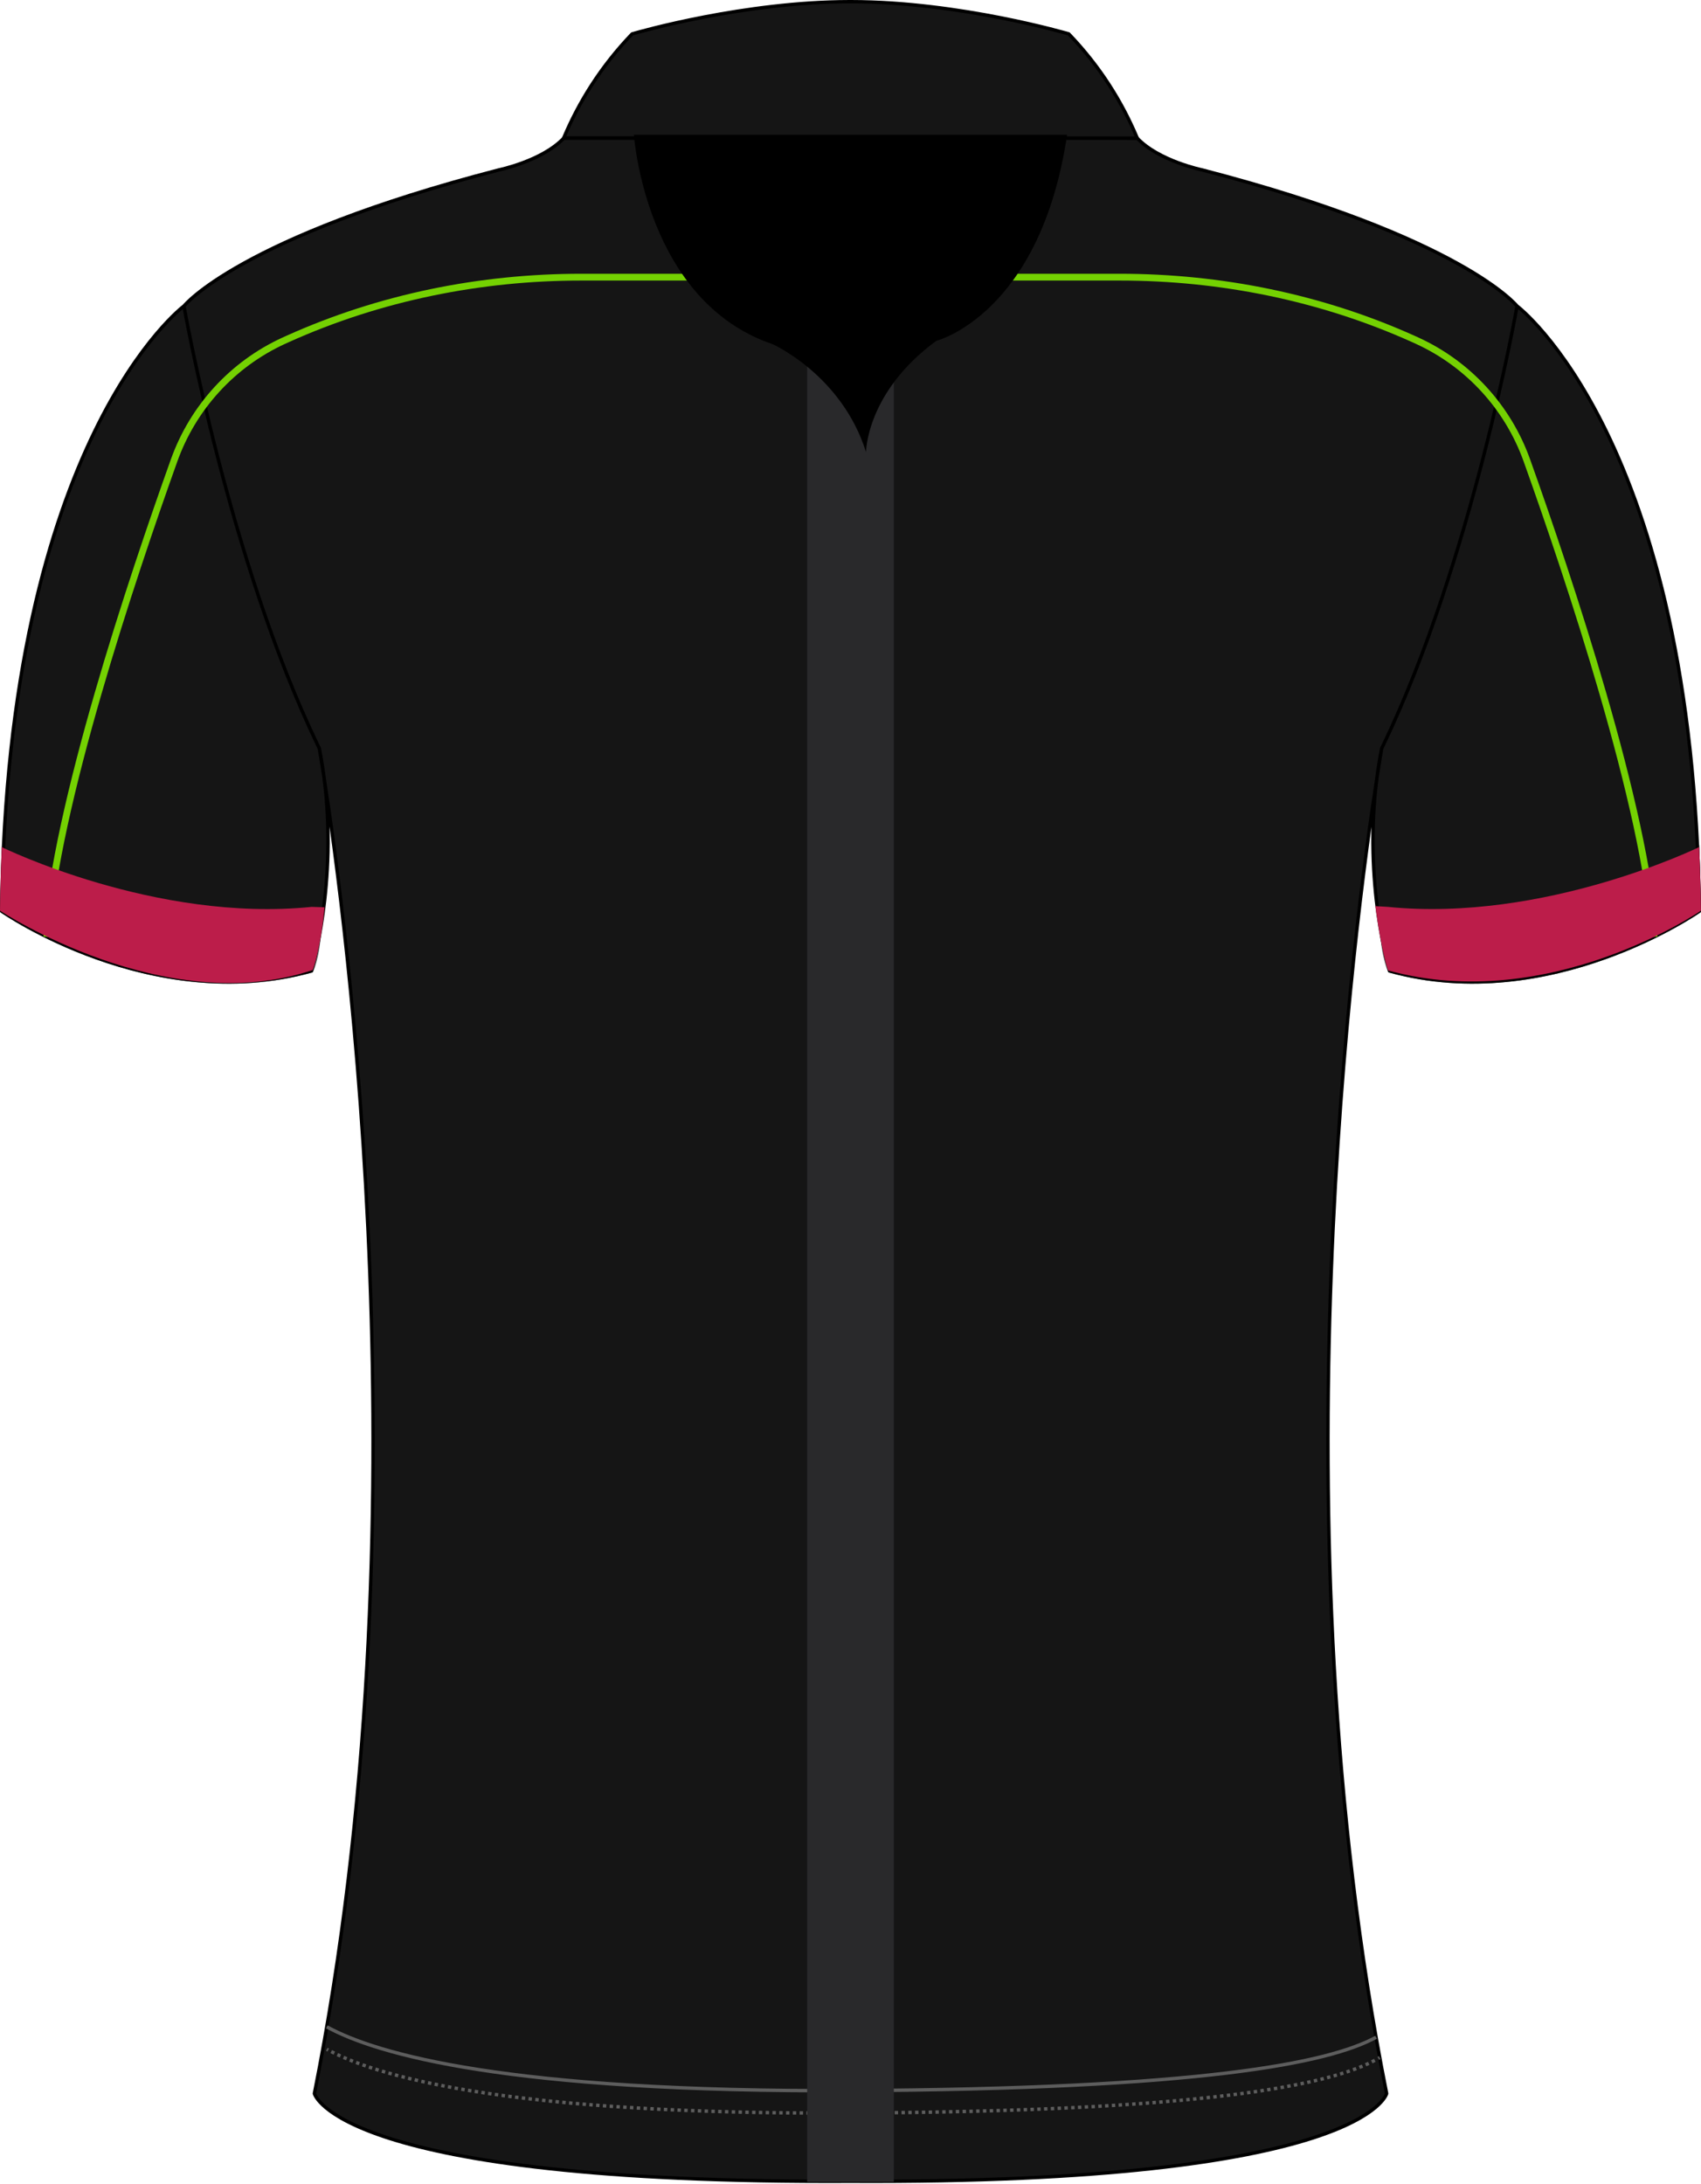 <?xml version="1.0" encoding="utf-8"?>
<!-- Generator: Adobe Illustrator 19.1.0, SVG Export Plug-In . SVG Version: 6.00 Build 0)  -->
<svg version="1.1" id="Layer_1" xmlns="http://www.w3.org/2000/svg" xmlns:xlink="http://www.w3.org/1999/xlink" x="0px" y="0px"
	 viewBox="0 0 501.01 643" style="enable-background:new 0 0 501.01 643;" xml:space="preserve">
<style type="text/css">
	<![CDATA[
	@font-face{font-family:'codaheavy';src:url('/fonts/coda-heavy-webfont.woff') format('woff')}
	text{font-family:Impact,codaheavy,sans-serif}
	.Number.fill{fill:#000}
	.NumberOutline.stroke{fill:none;stroke:#777;stroke-width:2.5}
	.Colour1.fill{fill:#151515;}
	.Colour2.fill{fill:#74D102;}
	.Colour3.fill{fill:#29292B;}
	.Lines1.stroke{fill:none;stroke:#74D102;stroke-width:2;stroke-miterlimit:10;}
	.ArmTrim.fill{fill:#BC1D4A;}
	.Collar.fill{fill:#151515;}
	.st0{fill:none;stroke:#5D5D5D;stroke-miterlimit:10;}
	.st1{fill:none;stroke:#000000;stroke-linecap:round;stroke-linejoin:round;}
	.st2{fill:none;stroke:#5D5D5D;stroke-miterlimit:10;stroke-dasharray:1,1;}
	.st3{fill:none;stroke:#5D5D5D;stroke-miterlimit:10;stroke-dasharray:1;}
	]]>
</style>
<path class="Colour1 fill" d="M250.5,642.29c-151.65,0.75-157.91-25.83-157.91-25.83c38.04-190.68,1.45-396.08,1.45-396.08
	C67.46,165.72,54.18,90.1,54.18,90.1s16.14-20.22,92.72-40.06c0,0,12.76-2.62,19.14-9.36h168.92c6.38,6.74,19.14,9.36,19.14,9.36
	c76.58,19.84,92.72,40.06,92.72,40.06s-13.28,75.62-39.86,130.28c0,0-36.59,205.4,1.45,396.08
	C408.41,616.46,402.15,643.04,250.5,642.29"/>
<g>
	<path class="st0" d="M407.13,267.3c-0.89,12.24,2.16,18.6,2.16,18.6c47.3,13.1,91.22-17.6,91.22-17.6
		c-0.07-6.45-0.25-12.69-0.52-18.72c0,0-45.27,22.27-91.25,17.59L407.13,267.3z"/>
	<path class="st0" d="M93.94,267.3c0.89,12.24-2.16,18.6-2.16,18.6C44.48,299,0.56,268.3,0.56,268.3
		c0.07-6.45,0.25-12.69,0.52-18.72c0,0,45.27,22.27,91.25,17.59L93.94,267.3z"/>
</g>
<path class="Colour1 fill" d="M446.82,90.1c0,0,52.18,38.93,53.68,178.2c0,0-43.92,30.7-91.22,17.6c0,0-9.27-30.57-2.32-65.51
	C406.96,220.38,430.18,173.21,446.82,90.1z"/>
<path class="Colour1 fill" d="M54.18,90.1c0,0-52.18,38.93-53.68,178.2c0,0,43.92,30.7,91.22,17.6c0,0,9.27-30.57,2.32-65.51
	C94.04,220.38,70.82,173.21,54.18,90.1z"/>
<path class="st1" d="M405.58,228.85c0.86-5.51,1.38-8.47,1.38-8.47 M446.82,90.1c0,0-16.14-20.22-92.72-40.06
	c0,0-12.76-2.62-19.14-9.36H166.04c-6.38,6.74-19.14,9.36-19.14,9.36C70.32,69.88,54.18,90.1,54.18,90.1 M95.43,228.85
	c-0.86-5.51-1.38-8.47-1.38-8.47 M95.43,228.85c6.31,40.53,30.65,219.77-2.83,387.61c0,0,6.26,26.58,157.91,25.83
	c151.65,0.75,157.91-25.83,157.91-25.83c-33.48-167.84-9.14-347.09-2.83-387.61 M93.7,219.66c0.12,0.24,0.23,0.48,0.34,0.72
	 M407.31,219.66c26.35-54.6,39.52-129.56,39.52-129.56 M407.31,219.66c-0.12,0.24-0.23,0.48-0.34,0.72 M54.18,90.1
	c0,0,13.17,74.96,39.52,129.56 M406.96,220.38c0,0,0.12-0.25,0.34-0.72 M406.96,220.38c-0.57,2.86-1.02,5.68-1.38,8.47
	 M405.58,228.85c-4.1,31.27,3.71,57.05,3.71,57.05c47.3,13.1,91.22-17.6,91.22-17.6C499,129.03,446.82,90.1,446.82,90.1
	 M95.43,228.85c-0.37-2.79-0.82-5.61-1.38-8.47 M54.18,90.1c0,0-52.18,38.93-53.68,178.2c0,0,43.92,30.7,91.22,17.6
	c0,0,7.81-25.78,3.71-57.05 M93.7,219.66c0.22,0.47,0.34,0.72,0.34,0.72"/>
<path class="st0" d="M96.25,596.82c14.67,8.05,53.26,19.28,154.26,18.78c103.23-0.51,140.87-8.07,154.79-15.71"/>
<g>
	<g>
		<path class="st0" d="M96.25,603.42c0.14,0.08,0.29,0.16,0.44,0.24"/>
		<path class="st2" d="M97.57,604.12c15.61,7.98,54.83,18.57,152.94,18.08c103.77-0.51,141.26-8.15,155.01-15.84"/>
		<path class="st0" d="M405.95,606.12c0.15-0.08,0.29-0.17,0.43-0.25"/>
	</g>
</g>
<path class="Collar fill" d="M314.81,9.98c0,0-31.9-9.44-64.11-9.48l-0.47,0c-31.01,0.05-61.7,8.8-63.92,9.45l-0.13,0.04
	c-9.22,9.6-15.69,20.05-20.15,30.64l168.94,0.05C330.52,30.07,324.04,19.6,314.81,9.98"/>
<path class="st1" d="M166.03,40.62l168.94,0.05c-4.45-10.61-10.93-21.08-20.17-30.69c0,0-31.9-9.44-64.11-9.48l-0.47,0
	c-31.01,0.05-61.7,8.8-63.92,9.45l-0.13,0.04C176.96,19.58,170.49,30.04,166.03,40.62z"/>
<g>
	<path class="st3" d="M0.82,253.7c0,0,32.62,21.53,93.18,18.53"/>
	<path class="st3" d="M500.18,253.7c0,0-32.62,21.53-93.18,18.53"/>
</g>
<rect x="237.74" y="81.61" class="Colour3 fill" width="25.53" height="560.89"/>
<rect x="237.74" y="40.99" class="Colour2 fill" width="25.53" height="40.62"/>
<path class="Lines1 stroke" d="M250.5,81.61h-79.22c-29.79,0-59.35,5.96-86.5,18.17c-0.39,0.17-0.78,0.35-1.17,0.53
	c-15.11,6.91-26.75,19.65-32.33,35.26C38.89,170.2,16.3,237.71,13.8,275.85"/>
<path class="Lines1 stroke" d="M250.5,81.61h79.22c29.79,0,59.35,5.96,86.5,18.17c0.39,0.17,0.78,0.35,1.17,0.53
	c15.11,6.91,26.75,19.65,32.33,35.26c12.38,34.62,34.97,102.13,37.47,140.27"/>
<path class="st7" d="M186.71,39.69c0,0,3.29,48.94,40.84,61.65c0,0,20.38,9.05,27.53,31.78c0,0,0.04-17.63,20.7-32.76
	c0,0,30.65-7.7,38.52-60.67H186.71z"/>
<path class="ArmTrim fill" d="M405.09,266.82c1.83,13.67,3.75,18.93,3.75,18.93c47.57,13.11,92.16-17.6,92.16-17.6
	c-0.07-6.45-0.25-12.69-0.53-18.72c0,0-45.53,22.28-91.78,17.6L405.09,266.82z"/>
<path class="ArmTrim fill" d="M95.59,267.16c-1.13,12.25-3.46,18.46-3.46,18.46C48.48,300.3,0,268.16,0,268.16
	c0.07-6.45,0.25-12.69,0.52-18.72c0,0,45.27,22.28,91.25,17.6L95.59,267.16z"/>
<g id="BBodyLogos"></g>
</svg>
